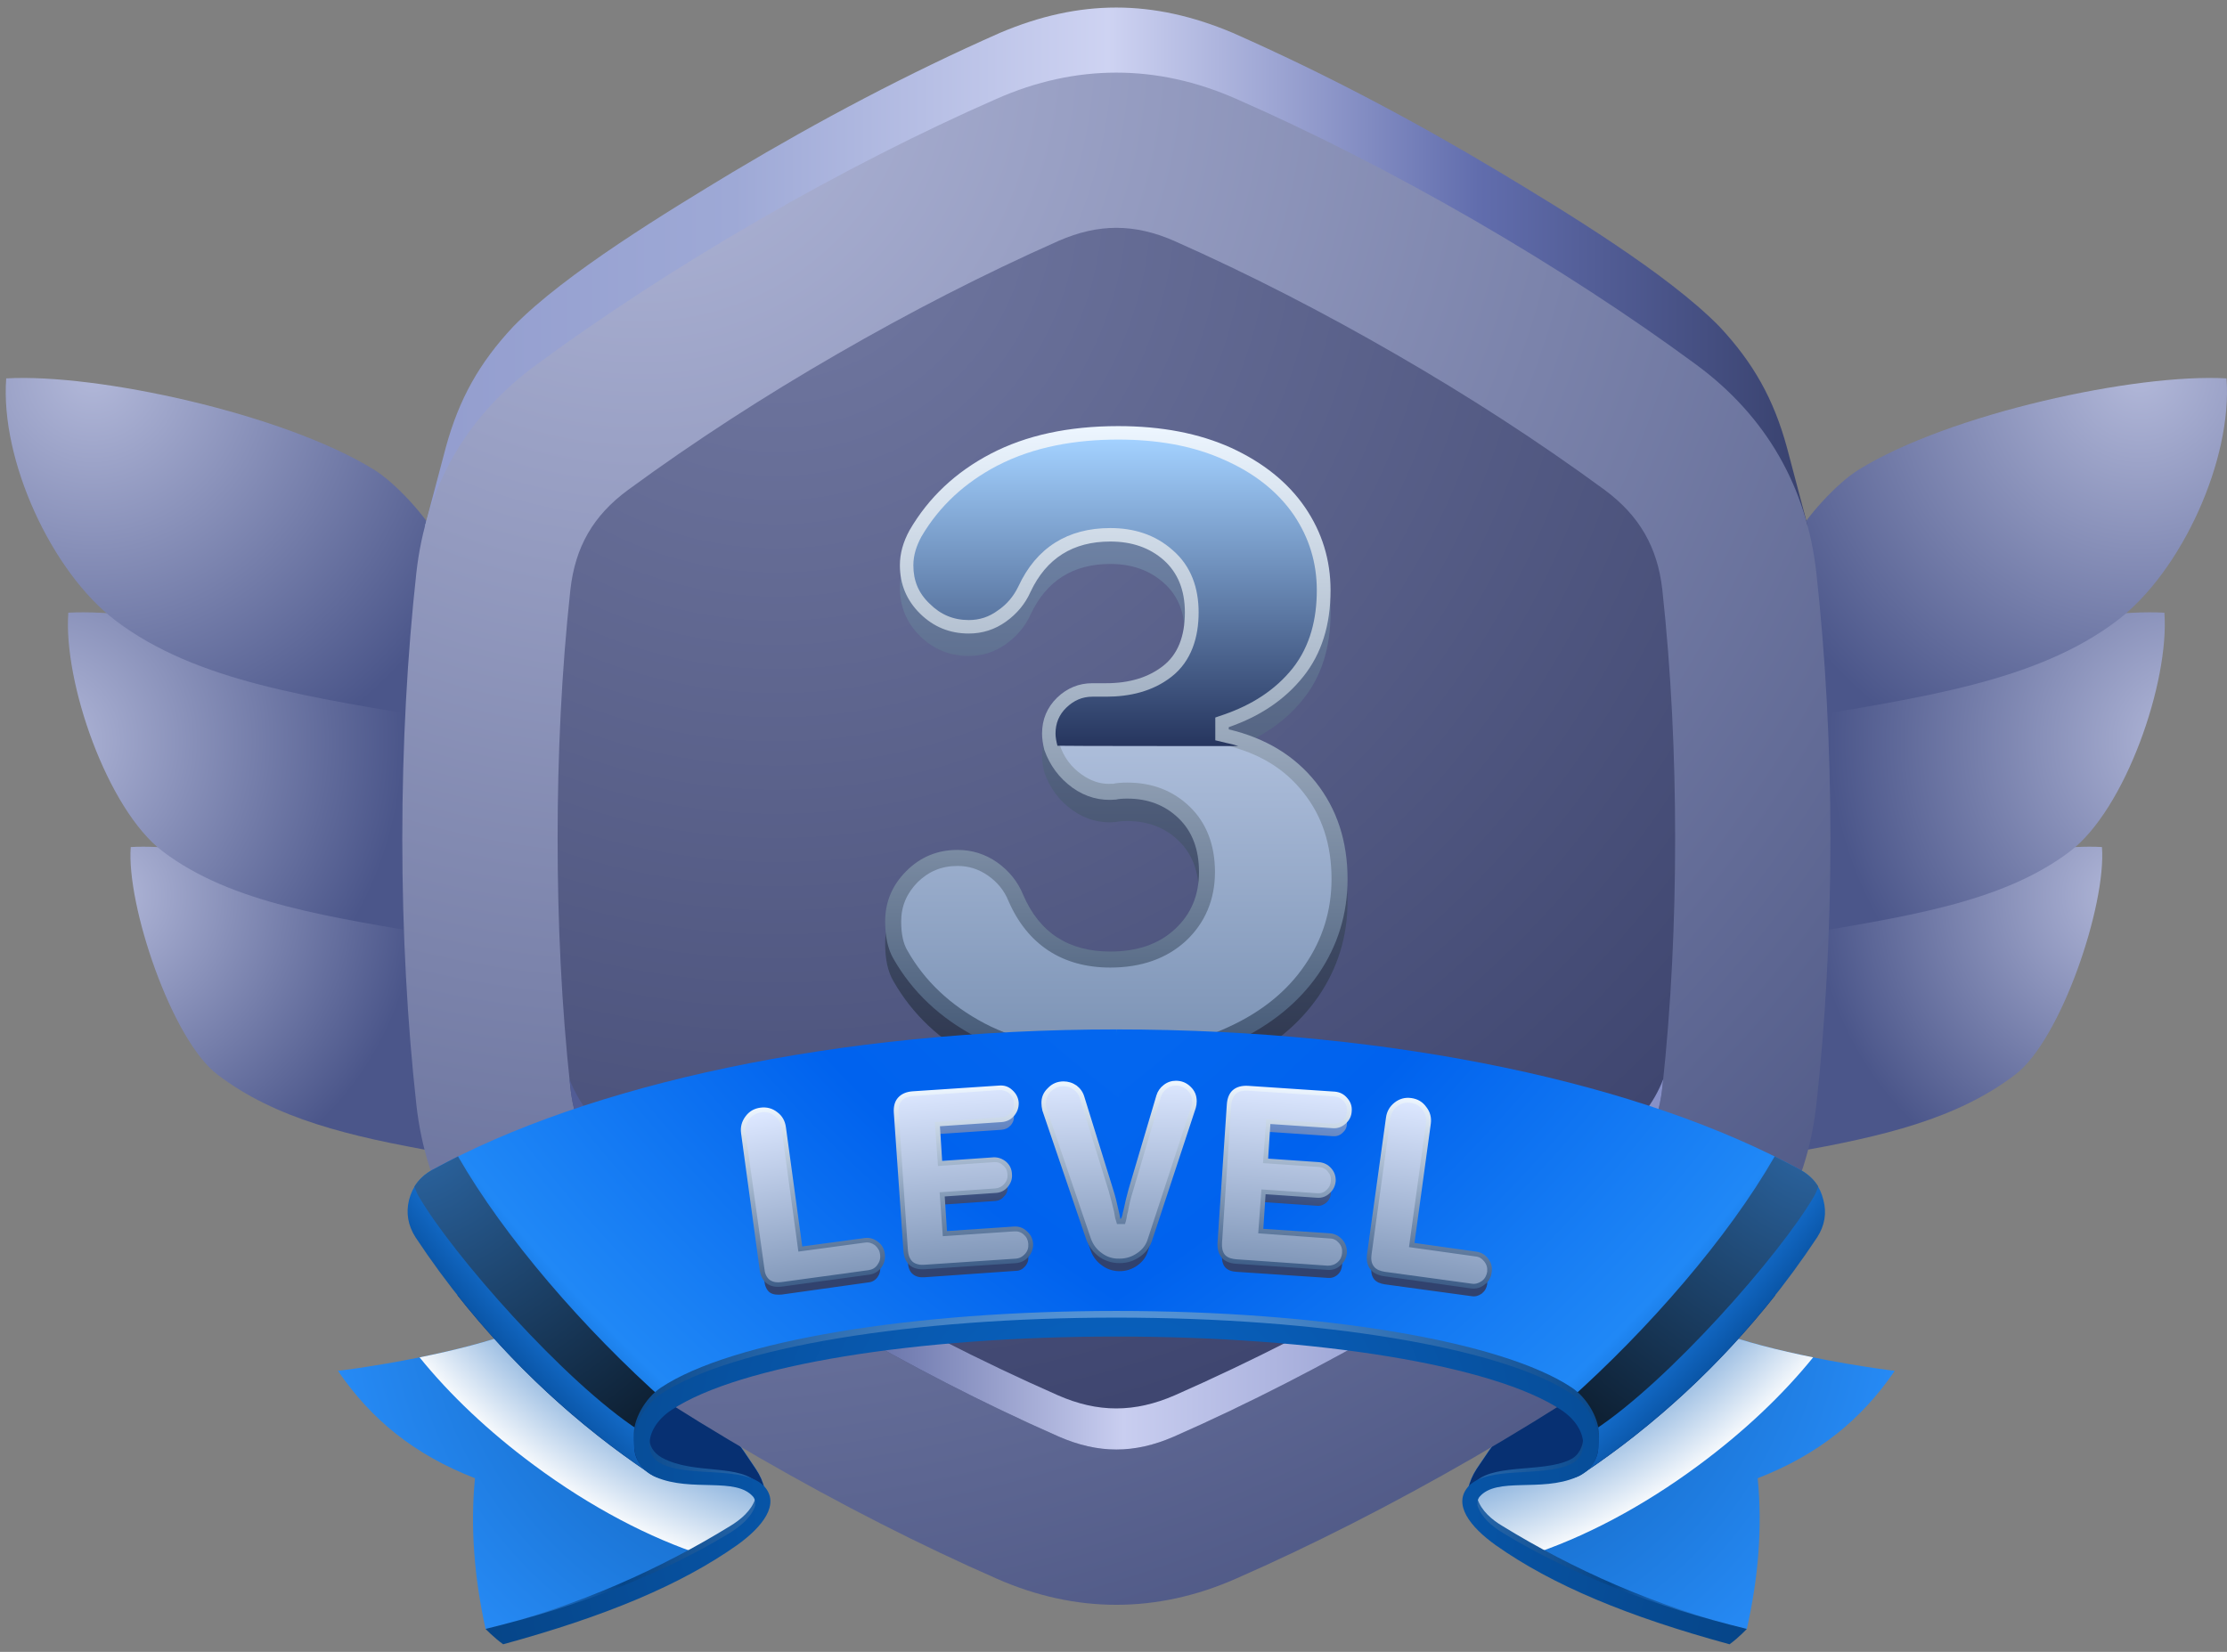 <svg width="62" height="46" viewBox="0 0 62 46" fill="none" xmlns="http://www.w3.org/2000/svg">
<rect x="0" y="0" width="62" height="46" fill="#808080" stroke="none"/>
<path d="M9.408 38.174C10.264 38.076 15.773 37.273 15.773 35.96C15.773 35.8 15.684 35.639 15.515 35.487C18.118 37.228 19.321 38.29 21.042 40.906C21.282 41.263 21.372 41.647 21.265 42.004C21.175 42.29 20.961 42.557 20.578 42.781C18.483 44.022 15.889 44.807 13.518 45.361C13.206 43.941 13.09 42.54 13.223 41.165C11.53 40.504 10.344 39.54 9.408 38.174Z" fill="url(#paint0_radial_332_280)"/>
<path style="mix-blend-mode:multiply" d="M15.773 35.96C15.773 36.8 13.527 37.425 11.681 37.799C12.519 38.835 13.598 39.862 14.864 40.799C16.451 41.977 18.1 42.834 19.589 43.316C19.933 43.15 20.263 42.971 20.578 42.781C20.962 42.557 21.175 42.29 21.265 42.004C21.372 41.647 21.282 41.263 21.042 40.906C19.321 38.29 18.118 37.228 15.515 35.487C15.684 35.639 15.773 35.8 15.773 35.96Z" fill="url(#paint1_radial_332_280)"/>
<path d="M18.127 41.058C18.849 41.549 21.487 40.674 21.265 42.004C21.372 41.647 21.282 41.263 21.042 40.906C19.321 38.29 17.093 36.041 14.489 34.3C14.65 34.452 14.739 34.612 14.739 34.773C14.739 35.318 13.848 35.746 12.733 36.067C14.258 37.996 16.076 39.692 18.127 41.058Z" fill="#073072"/>
<path d="M52.751 38.174C51.895 38.076 46.386 37.273 46.386 35.96C46.386 35.8 46.475 35.639 46.644 35.487C44.041 37.228 42.838 38.29 41.108 40.906C40.877 41.263 40.788 41.647 40.895 42.004C40.984 42.29 41.198 42.557 41.581 42.781C43.676 44.022 46.27 44.807 48.632 45.361C48.953 43.941 49.069 42.54 48.935 41.165C50.629 40.504 51.815 39.54 52.751 38.174Z" fill="url(#paint2_radial_332_280)"/>
<path style="mix-blend-mode:multiply" d="M46.386 35.96C46.386 36.8 48.632 37.425 50.478 37.799C49.64 38.835 48.561 39.862 47.295 40.799C45.708 41.977 44.059 42.834 42.562 43.316C42.223 43.15 41.896 42.971 41.581 42.781C41.198 42.557 40.984 42.29 40.895 42.004C40.788 41.647 40.877 41.263 41.108 40.906C42.838 38.29 44.041 37.228 46.644 35.487C46.475 35.639 46.386 35.8 46.386 35.96Z" fill="url(#paint3_radial_332_280)"/>
<path d="M44.032 41.058C43.31 41.549 40.672 40.674 40.895 42.004C40.788 41.647 40.877 41.263 41.108 40.906C42.838 38.29 45.067 36.041 47.67 34.3C47.5 34.452 47.42 34.612 47.42 34.773C47.42 35.318 48.312 35.746 49.426 36.067C47.901 37.996 46.083 39.692 44.032 41.058Z" fill="#073072"/>
<path d="M49.934 26.801V32.086C52.421 31.649 54.489 31.158 56.103 29.926C57.377 28.962 58.643 25.203 58.519 23.588C56.727 23.481 53.018 24.284 51.227 25.4C50.79 25.668 50.175 26.337 49.934 26.801Z" fill="url(#paint4_radial_332_280)"/>
<path d="M49.934 20.927V26.06C52.929 25.534 55.702 25.176 57.636 23.703C59.169 22.534 60.4 18.999 60.257 17.062C58.1 16.937 53.642 17.901 51.485 19.231C50.968 19.561 50.228 20.365 49.934 20.927Z" fill="url(#paint5_radial_332_280)"/>
<path d="M49.934 15.045L49.952 20.026C53.446 19.419 56.682 19 58.947 17.277C60.729 15.92 62.156 12.804 61.986 10.537C59.464 10.394 54.266 11.519 51.743 13.081C51.137 13.456 50.273 14.402 49.934 15.045Z" fill="url(#paint6_radial_332_280)"/>
<path d="M12.225 26.801V32.086C9.738 31.649 7.67 31.158 6.056 29.926C4.781 28.962 3.516 25.203 3.64 23.588C5.432 23.481 9.141 24.284 10.932 25.4C11.369 25.668 11.984 26.337 12.225 26.801Z" fill="url(#paint7_radial_332_280)"/>
<path d="M12.216 20.927V26.06C9.23 25.534 6.457 25.176 4.523 23.703C2.99 22.534 1.759 18.999 1.902 17.062C4.059 16.937 8.517 17.901 10.674 19.231C11.191 19.561 11.931 20.365 12.216 20.927Z" fill="url(#paint8_radial_332_280)"/>
<path d="M12.216 15.045L12.207 20.026C8.713 19.419 5.477 19 3.212 17.277C1.43 15.92 0.003 12.804 0.173 10.537C2.695 10.394 7.893 11.519 10.415 13.081C11.022 13.456 11.886 14.402 12.216 15.045Z" fill="url(#paint9_radial_332_280)"/>
<path d="M50.326 14.643L49.747 12.456C49.381 11.117 48.819 10.108 47.866 9.09C46.422 7.617 43.551 5.876 41.741 4.787C39.343 3.35 36.883 2.047 34.316 0.913C32.096 -0.024 30.054 -0.024 27.843 0.913C25.276 2.047 22.816 3.35 20.409 4.787C18.608 5.876 15.729 7.617 14.293 9.09C13.339 10.108 12.778 11.117 12.412 12.456L11.833 14.643H50.326Z" fill="url(#paint10_linear_332_280)"/>
<path d="M47.233 10.162C45.405 8.814 43.301 7.439 41.019 6.118C38.728 4.797 36.491 3.663 34.413 2.752C32.212 1.779 29.947 1.779 27.745 2.752C25.668 3.663 23.431 4.797 21.14 6.118C18.858 7.439 16.754 8.814 14.926 10.162C12.983 11.59 11.86 13.554 11.592 15.946C11.343 18.205 11.2 20.713 11.2 23.356C11.2 25.998 11.343 28.516 11.592 30.765C11.86 33.167 12.983 35.122 14.926 36.55C16.754 37.898 18.858 39.273 21.14 40.594C23.431 41.915 25.668 43.049 27.745 43.96C29.947 44.933 32.212 44.933 34.413 43.96C36.491 43.049 38.728 41.915 41.019 40.594C43.301 39.273 45.405 37.898 47.233 36.55C49.167 35.122 50.299 33.167 50.567 30.765C50.816 28.516 50.959 25.998 50.959 23.356C50.959 20.713 50.816 18.205 50.567 15.946C50.299 13.554 49.167 11.59 47.233 10.162Z" fill="url(#paint11_radial_332_280)"/>
<path d="M44.674 13.643C42.811 12.277 40.859 11.018 38.862 9.866C36.856 8.706 34.797 7.644 32.684 6.706C31.579 6.224 30.58 6.224 29.475 6.706C27.362 7.644 25.303 8.706 23.297 9.866C21.3 11.018 19.348 12.277 17.485 13.643C16.513 14.357 16.014 15.232 15.88 16.419C15.63 18.722 15.524 21.043 15.524 23.355C15.524 25.667 15.63 27.997 15.88 30.292C16.014 31.488 16.513 32.354 17.485 33.068C19.348 34.434 21.3 35.692 23.297 36.853C25.303 38.005 27.362 39.076 29.475 40.004C30.58 40.486 31.579 40.486 32.684 40.004C34.797 39.076 36.856 38.005 38.862 36.853C40.859 35.692 42.811 34.434 44.674 33.068C45.637 32.354 46.145 31.488 46.279 30.292C46.529 27.997 46.636 25.667 46.636 23.355C46.636 21.043 46.529 18.722 46.279 16.419C46.145 15.232 45.637 14.357 44.674 13.643Z" fill="url(#paint12_radial_332_280)"/>
<path d="M29.448 38.853C27.3 37.907 25.196 36.826 23.154 35.648C21.122 34.47 19.125 33.193 17.235 31.792C16.567 31.301 16.121 30.738 15.853 30.051C15.865 30.128 15.874 30.209 15.88 30.292C16.014 31.488 16.513 32.354 17.485 33.068C19.348 34.434 21.3 35.693 23.297 36.853C25.303 38.005 27.362 39.076 29.475 40.005C30.58 40.486 31.579 40.486 32.684 40.005C34.797 39.076 36.856 38.005 38.862 36.853C40.859 35.693 42.811 34.434 44.674 33.068C45.637 32.354 46.145 31.488 46.279 30.292C46.285 30.209 46.294 30.128 46.306 30.051C46.038 30.738 45.593 31.301 44.924 31.792C43.025 33.193 41.037 34.47 39.005 35.648C36.963 36.826 34.859 37.907 32.711 38.853C31.588 39.344 30.562 39.344 29.448 38.853Z" fill="url(#paint13_linear_332_280)"/>
<path d="M30.928 30.319C29.466 30.319 28.224 30.051 27.202 29.515C26.174 28.98 25.395 28.244 24.866 27.31C24.718 27.054 24.643 26.712 24.643 26.284C24.643 25.742 24.839 25.275 25.232 24.882C25.624 24.489 26.099 24.293 26.658 24.293C27.062 24.293 27.43 24.409 27.763 24.641C28.096 24.879 28.337 25.18 28.485 25.543C28.937 26.596 29.745 27.123 30.91 27.123C31.665 27.123 32.265 26.917 32.711 26.507C33.157 26.09 33.38 25.557 33.38 24.909C33.38 24.272 33.189 23.772 32.809 23.409C32.434 23.046 31.959 22.864 31.383 22.864C31.246 22.864 31.142 22.873 31.071 22.891C30.631 22.933 30.227 22.823 29.858 22.561C29.49 22.299 29.228 21.948 29.074 21.508C29.032 21.341 29.011 21.189 29.011 21.052C29.011 20.66 29.151 20.326 29.43 20.052C29.71 19.785 30.037 19.651 30.411 19.651H30.794C31.442 19.651 31.971 19.49 32.381 19.169C32.785 18.853 32.987 18.356 32.987 17.678C32.987 17.059 32.791 16.577 32.399 16.232C32.007 15.88 31.51 15.705 30.91 15.705C29.87 15.705 29.13 16.175 28.69 17.115C28.542 17.443 28.313 17.716 28.004 17.937C27.695 18.157 27.35 18.267 26.97 18.267C26.441 18.267 25.989 18.082 25.615 17.713C25.241 17.345 25.053 16.895 25.053 16.366C25.053 16.044 25.142 15.72 25.321 15.393C25.85 14.482 26.604 13.771 27.585 13.259C28.566 12.747 29.748 12.491 31.133 12.491C32.34 12.491 33.388 12.694 34.28 13.098C35.171 13.509 35.855 14.062 36.33 14.759C36.806 15.449 37.043 16.217 37.043 17.062C37.043 18.032 36.791 18.832 36.286 19.463C35.781 20.1 35.088 20.57 34.209 20.874V20.936C35.237 21.18 36.045 21.671 36.633 22.409C37.222 23.153 37.516 24.052 37.516 25.105C37.516 26.075 37.245 26.956 36.705 27.748C36.158 28.539 35.388 29.167 34.396 29.631C33.397 30.089 32.241 30.319 30.928 30.319Z" fill="url(#paint14_linear_332_280)"/>
<path d="M30.928 29.694C29.466 29.694 28.224 29.426 27.202 28.89C26.174 28.355 25.395 27.619 24.866 26.685C24.718 26.423 24.643 26.081 24.643 25.659C24.643 25.117 24.839 24.65 25.232 24.257C25.624 23.864 26.099 23.668 26.658 23.668C27.062 23.668 27.43 23.784 27.763 24.016C28.096 24.254 28.337 24.555 28.485 24.918C28.937 25.971 29.745 26.498 30.91 26.498C31.665 26.498 32.265 26.289 32.711 25.873C33.157 25.462 33.38 24.932 33.38 24.284C33.38 23.647 33.189 23.147 32.809 22.784C32.434 22.421 31.959 22.239 31.383 22.239C31.246 22.239 31.142 22.248 31.071 22.266C30.631 22.308 30.227 22.198 29.858 21.936C29.49 21.668 29.228 21.317 29.074 20.883C29.032 20.716 29.011 20.564 29.011 20.427C29.011 20.035 29.151 19.701 29.43 19.427C29.71 19.16 30.037 19.026 30.411 19.026H30.794C31.442 19.026 31.971 18.865 32.381 18.544C32.785 18.228 32.987 17.731 32.987 17.053C32.987 16.434 32.791 15.949 32.399 15.598C32.007 15.252 31.51 15.08 30.91 15.08C29.87 15.08 29.13 15.547 28.69 16.482C28.542 16.815 28.313 17.091 28.004 17.312C27.695 17.532 27.35 17.642 26.97 17.642C26.441 17.642 25.989 17.457 25.615 17.088C25.241 16.72 25.053 16.27 25.053 15.741C25.053 15.419 25.142 15.095 25.321 14.768C25.85 13.857 26.604 13.146 27.585 12.634C28.566 12.122 29.748 11.866 31.133 11.866C32.34 11.866 33.388 12.069 34.28 12.473C35.171 12.884 35.855 13.434 36.33 14.125C36.806 14.821 37.043 15.592 37.043 16.437C37.043 17.407 36.791 18.207 36.286 18.838C35.781 19.475 35.088 19.945 34.209 20.249V20.311C35.237 20.555 36.045 21.046 36.633 21.784C37.222 22.528 37.516 23.427 37.516 24.48C37.516 25.45 37.245 26.331 36.705 27.123C36.158 27.914 35.388 28.542 34.396 29.006C33.397 29.464 32.241 29.694 30.928 29.694Z" fill="url(#paint15_linear_332_280)"/>
<path d="M30.928 29.247C29.546 29.247 28.36 28.997 27.407 28.497C26.462 27.997 25.74 27.319 25.258 26.462C25.145 26.271 25.089 26.004 25.089 25.659C25.089 25.239 25.24 24.882 25.544 24.569C25.855 24.266 26.212 24.114 26.658 24.114C26.97 24.114 27.246 24.203 27.505 24.382C27.772 24.569 27.959 24.802 28.075 25.087C28.601 26.301 29.573 26.944 30.91 26.944C31.775 26.944 32.479 26.694 33.014 26.203C33.549 25.703 33.825 25.051 33.825 24.284C33.825 23.525 33.584 22.909 33.121 22.463C32.657 22.016 32.078 21.793 31.383 21.793C31.21 21.793 31.076 21.805 30.981 21.829C30.981 21.82 30.919 21.829 30.874 21.829C30.607 21.829 30.357 21.739 30.117 21.57C29.823 21.364 29.617 21.088 29.502 20.74C29.475 20.633 29.457 20.525 29.457 20.427C29.457 20.151 29.546 19.936 29.742 19.749C29.938 19.561 30.152 19.472 30.411 19.472H30.794C31.543 19.472 32.167 19.276 32.657 18.901C33.174 18.499 33.433 17.874 33.433 17.053C33.433 16.303 33.192 15.705 32.693 15.267C32.221 14.848 31.623 14.633 30.91 14.633C29.698 14.633 28.797 15.205 28.289 16.294C28.164 16.562 27.986 16.776 27.745 16.946C27.514 17.115 27.255 17.196 26.97 17.196C26.56 17.196 26.221 17.053 25.927 16.767C25.633 16.481 25.499 16.142 25.499 15.741C25.499 15.499 25.57 15.241 25.713 14.973C26.185 14.16 26.89 13.5 27.79 13.027C28.699 12.553 29.831 12.312 31.133 12.312C32.274 12.312 33.264 12.5 34.093 12.884C34.904 13.25 35.537 13.759 35.965 14.384C36.384 15.008 36.598 15.678 36.598 16.437C36.598 17.312 36.375 18.008 35.938 18.561C35.483 19.124 34.859 19.552 34.066 19.82L33.763 19.927V20.597L34.11 20.749C35.047 20.972 35.76 21.4 36.286 22.07C36.812 22.73 37.07 23.525 37.07 24.48C37.07 25.355 36.821 26.158 36.33 26.872C35.84 27.596 35.127 28.176 34.209 28.596C33.273 29.033 32.176 29.247 30.928 29.247Z" fill="url(#paint16_linear_332_280)"/>
<path style="mix-blend-mode:screen" d="M25.651 14.946C25.517 15.196 25.428 15.455 25.428 15.741C25.428 16.169 25.57 16.517 25.882 16.812C26.185 17.115 26.542 17.267 26.97 17.267C27.273 17.267 27.54 17.178 27.781 16.999C28.031 16.83 28.218 16.607 28.352 16.33C28.851 15.25 29.724 14.705 30.91 14.705C31.561 14.705 32.158 14.884 32.648 15.321C33.166 15.767 33.37 16.383 33.37 17.053C33.37 17.74 33.174 18.41 32.613 18.847C32.087 19.258 31.445 19.401 30.794 19.401H30.411C30.126 19.401 29.894 19.508 29.689 19.704C29.484 19.901 29.386 20.142 29.386 20.427C29.386 20.543 29.412 20.659 29.439 20.767C29.439 20.776 34.476 20.776 34.476 20.776C34.363 20.74 34.247 20.71 34.128 20.686L33.834 20.615V19.981L34.093 19.892C34.833 19.633 35.492 19.231 35.991 18.606C36.482 17.981 36.66 17.223 36.66 16.437C36.66 15.669 36.446 14.973 36.018 14.339C35.546 13.652 34.877 13.161 34.119 12.822C33.192 12.393 32.158 12.241 31.133 12.241C29.974 12.241 28.797 12.429 27.754 12.973C26.872 13.437 26.159 14.08 25.651 14.946Z" fill="url(#paint17_linear_332_280)"/>
<path d="M31.079 28.667C38.88 28.667 45.797 30.203 50.121 32.577C50.46 32.756 50.674 33.041 50.763 33.416C50.861 33.782 50.799 34.13 50.593 34.452C48.864 37.067 46.635 39.317 44.032 41.058C44.915 40.46 44.389 39.549 43.694 39.085C41.813 37.844 36.874 36.951 31.079 36.951C30.928 34.095 30.928 31.336 31.079 28.667Z" fill="url(#paint18_radial_332_280)"/>
<path d="M31.079 28.667C23.279 28.667 16.362 30.203 12.038 32.577C11.699 32.756 11.485 33.041 11.387 33.416C11.298 33.782 11.361 34.13 11.566 34.452C13.295 37.067 15.524 39.317 18.127 41.058C17.235 40.46 17.77 39.549 18.465 39.085C20.346 37.844 25.285 36.951 31.079 36.951C31.231 34.095 31.231 31.336 31.079 28.667Z" fill="url(#paint19_radial_332_280)"/>
<path style="mix-blend-mode:screen" d="M18.537 39.04C16.255 37.014 14.035 34.443 12.751 32.202C12.507 32.327 12.27 32.452 12.038 32.577C11.824 32.696 11.658 32.851 11.539 33.041C11.574 33.148 11.61 33.238 11.664 33.327C12.608 34.943 15.702 38.469 17.779 39.826C17.922 39.54 18.18 39.272 18.465 39.085C18.489 39.073 18.513 39.058 18.537 39.04Z" fill="url(#paint20_radial_332_280)"/>
<path style="mix-blend-mode:screen" d="M43.622 39.04C45.904 37.014 48.124 34.443 49.408 32.202C49.652 32.327 49.889 32.452 50.121 32.577C50.335 32.696 50.501 32.851 50.62 33.041C50.585 33.148 50.549 33.238 50.495 33.327C49.55 34.943 46.457 38.469 44.38 39.826C44.237 39.54 43.979 39.272 43.694 39.085C43.67 39.073 43.646 39.058 43.622 39.04Z" fill="url(#paint21_radial_332_280)"/>
<path style="mix-blend-mode:screen" d="M31.079 37.041C36.651 37.041 41.581 37.836 43.462 39.077C43.872 39.354 44.077 39.72 44.077 40.041C44.077 40.246 43.97 40.532 43.711 40.648C42.927 41.032 41.447 40.719 40.992 41.362C40.627 41.889 40.93 42.344 41.643 42.844C43.212 43.951 45.298 44.826 48.151 45.611C48.409 45.424 48.632 45.361 48.632 45.361C46.065 44.737 43.747 43.674 41.83 42.496C41.527 42.317 41.242 42.067 41.135 41.746C41.117 41.594 41.171 41.523 41.189 41.505C41.67 40.943 42.9 41.371 43.881 40.961C44.425 40.737 44.496 40.291 44.514 40.023C44.549 39.55 44.202 38.934 43.756 38.639C41.795 37.336 36.749 36.506 31.079 36.506C25.41 36.506 20.364 37.336 18.403 38.639C17.957 38.934 17.61 39.55 17.645 40.023C17.663 40.291 17.734 40.737 18.269 40.961C19.259 41.371 20.489 40.943 20.97 41.505C20.988 41.523 21.042 41.594 21.024 41.746C20.917 42.067 20.623 42.317 20.328 42.496C18.412 43.674 16.094 44.737 13.518 45.361C13.518 45.361 13.749 45.424 14.008 45.611C16.852 44.826 18.947 43.951 20.516 42.844C21.229 42.344 21.47 41.764 21.131 41.344C20.631 40.737 19.339 41.085 18.43 40.594C18.18 40.452 18.073 40.246 18.082 40.041C18.082 39.72 18.287 39.354 18.697 39.077C20.578 37.836 25.508 37.041 31.079 37.041Z" fill="url(#paint22_radial_332_280)"/>
<path d="M31.079 37.219C36.651 37.219 41.581 38.014 43.462 39.263C43.872 39.531 44.077 39.897 44.077 40.219C44.077 40.433 43.988 40.647 43.729 40.772C42.936 41.147 41.438 40.817 40.894 41.379C40.422 41.879 40.93 42.522 41.643 43.031C43.212 44.138 45.298 45.012 48.151 45.789C48.409 45.602 48.632 45.361 48.632 45.361C46.065 44.736 43.747 43.852 41.83 42.682C41.527 42.495 41.242 42.254 41.135 41.933C41.117 41.772 41.171 41.709 41.189 41.683C41.67 41.12 42.9 41.558 43.881 41.138C44.425 40.915 44.496 40.468 44.514 40.201C44.549 39.736 44.202 39.112 43.756 38.817C41.795 37.514 36.749 36.692 31.079 36.692C25.41 36.692 20.364 37.514 18.403 38.817C17.957 39.112 17.61 39.736 17.645 40.201C17.663 40.468 17.734 40.915 18.269 41.138C19.259 41.558 20.489 41.12 20.97 41.683C20.988 41.709 21.042 41.772 21.024 41.933C20.917 42.254 20.623 42.495 20.328 42.682C18.412 43.852 16.094 44.736 13.518 45.361C13.518 45.361 13.749 45.602 14.008 45.789C16.852 45.012 18.947 44.138 20.516 43.031C21.229 42.522 21.737 41.879 21.265 41.379C20.712 40.817 19.223 41.147 18.43 40.772C18.171 40.647 18.073 40.433 18.082 40.219C18.082 39.897 18.287 39.531 18.697 39.263C20.578 38.014 25.508 37.219 31.079 37.219Z" fill="url(#paint23_radial_332_280)"/>
<path d="M21.764 36.05L24.18 35.711C24.287 35.702 24.367 35.649 24.429 35.568C24.492 35.479 24.518 35.381 24.501 35.274C24.492 35.167 24.438 35.086 24.358 35.024C24.269 34.961 24.18 34.934 24.073 34.952L22.227 35.202L21.755 31.748C21.737 31.614 21.675 31.506 21.559 31.417C21.452 31.337 21.327 31.301 21.184 31.319C21.051 31.337 20.944 31.399 20.855 31.515C20.774 31.623 20.739 31.748 20.756 31.89L21.282 35.684C21.291 35.791 21.336 35.916 21.425 35.988C21.523 36.059 21.648 36.059 21.764 36.05ZM25.74 35.568L28.28 35.39C28.387 35.39 28.468 35.345 28.539 35.265C28.61 35.184 28.637 35.095 28.628 34.988C28.619 34.881 28.584 34.792 28.503 34.729C28.423 34.658 28.334 34.631 28.227 34.631L26.248 34.774L26.159 33.551L27.71 33.444C27.817 33.435 27.897 33.39 27.959 33.31C28.031 33.238 28.058 33.149 28.049 33.042C28.04 32.944 28.004 32.864 27.924 32.801C27.852 32.73 27.763 32.703 27.665 32.712L26.114 32.81L26.025 31.587L27.879 31.462C27.986 31.453 28.066 31.417 28.138 31.337C28.209 31.257 28.236 31.167 28.227 31.06C28.227 30.953 28.182 30.873 28.102 30.801C28.022 30.73 27.933 30.694 27.826 30.703L25.419 30.873C25.303 30.882 25.178 30.908 25.107 30.998C25.026 31.087 25.009 31.212 25.018 31.328L25.276 35.167C25.285 35.283 25.321 35.408 25.41 35.479C25.499 35.559 25.624 35.577 25.74 35.568ZM29.145 31.239L30.366 34.827C30.429 34.997 30.527 35.131 30.678 35.238C30.821 35.345 30.985 35.399 31.169 35.399C31.353 35.399 31.519 35.345 31.668 35.238C31.817 35.131 31.915 34.994 31.962 34.827L33.166 31.158C33.183 31.111 33.192 31.063 33.192 31.016C33.192 30.899 33.148 30.792 33.059 30.703C32.969 30.623 32.862 30.578 32.738 30.578C32.643 30.578 32.556 30.608 32.479 30.667C32.402 30.727 32.348 30.804 32.319 30.899L31.543 33.515C31.481 33.703 31.436 33.899 31.401 34.087C31.389 34.128 31.38 34.164 31.374 34.194C31.368 34.247 31.359 34.298 31.347 34.345L31.32 34.435H31.097L31.071 34.345C31.053 34.298 31.041 34.25 31.035 34.203C31.029 34.167 31.023 34.131 31.017 34.095C30.973 33.899 30.919 33.703 30.866 33.515L30.063 30.935C30.037 30.828 29.983 30.757 29.894 30.694C29.811 30.629 29.716 30.596 29.609 30.596C29.466 30.596 29.359 30.641 29.261 30.739C29.163 30.837 29.118 30.944 29.118 31.078C29.118 31.132 29.127 31.185 29.145 31.239ZM34.422 35.417L36.963 35.586C37.07 35.595 37.159 35.568 37.239 35.497C37.32 35.425 37.355 35.336 37.364 35.229C37.373 35.131 37.346 35.042 37.275 34.961C37.204 34.881 37.124 34.836 37.017 34.827L35.029 34.694L35.118 33.471L36.669 33.578C36.767 33.587 36.856 33.551 36.928 33.488C37.008 33.417 37.043 33.337 37.052 33.23C37.061 33.131 37.035 33.042 36.963 32.971C36.901 32.89 36.821 32.855 36.714 32.846L35.162 32.739L35.252 31.515L37.097 31.64C37.204 31.649 37.293 31.623 37.373 31.551C37.453 31.48 37.498 31.399 37.498 31.292C37.507 31.185 37.48 31.096 37.409 31.016C37.338 30.935 37.257 30.891 37.15 30.882L34.743 30.721C34.628 30.712 34.503 30.721 34.414 30.801C34.325 30.882 34.289 31.007 34.28 31.114L34.021 34.961C34.013 35.068 34.03 35.193 34.102 35.283C34.182 35.381 34.307 35.408 34.422 35.417ZM38.55 35.765L40.966 36.095C41.073 36.113 41.162 36.086 41.251 36.024C41.34 35.952 41.385 35.872 41.403 35.765C41.412 35.658 41.394 35.568 41.322 35.479C41.26 35.39 41.18 35.345 41.073 35.327L39.227 35.077L39.7 31.623C39.718 31.489 39.691 31.364 39.602 31.248C39.522 31.14 39.415 31.078 39.272 31.06C39.129 31.042 39.014 31.069 38.898 31.158C38.791 31.239 38.728 31.346 38.71 31.489L38.184 35.283C38.167 35.39 38.176 35.515 38.247 35.613C38.318 35.711 38.443 35.747 38.55 35.765Z" fill="url(#paint24_radial_332_280)"/>
<path d="M21.782 35.827C21.603 35.851 21.461 35.824 21.354 35.746C21.241 35.663 21.172 35.532 21.149 35.354L20.632 31.56C20.608 31.387 20.649 31.229 20.756 31.087C20.857 30.95 20.994 30.869 21.166 30.846C21.345 30.822 21.502 30.863 21.639 30.971C21.776 31.072 21.856 31.212 21.88 31.39L22.334 34.711L24.055 34.479C24.192 34.455 24.319 34.488 24.438 34.577C24.551 34.66 24.616 34.773 24.634 34.916C24.652 35.059 24.619 35.187 24.536 35.3C24.447 35.413 24.334 35.479 24.197 35.497L21.782 35.827ZM25.749 35.345C25.564 35.357 25.422 35.318 25.321 35.229C25.22 35.139 25.163 35.006 25.151 34.827L24.884 30.988C24.872 30.81 24.911 30.67 25 30.569C25.095 30.462 25.232 30.402 25.41 30.39L27.817 30.23C27.959 30.218 28.081 30.259 28.182 30.355C28.289 30.45 28.349 30.566 28.361 30.703C28.366 30.84 28.325 30.962 28.236 31.069C28.147 31.176 28.031 31.235 27.888 31.247L26.168 31.363L26.23 32.328L27.656 32.229C27.787 32.223 27.906 32.265 28.013 32.354C28.114 32.444 28.167 32.557 28.173 32.694C28.185 32.824 28.147 32.943 28.058 33.051C27.968 33.158 27.855 33.214 27.719 33.22L26.301 33.318L26.364 34.282L28.218 34.157C28.361 34.146 28.482 34.187 28.583 34.282C28.69 34.372 28.75 34.488 28.762 34.631C28.768 34.767 28.726 34.889 28.637 34.997C28.542 35.104 28.426 35.163 28.289 35.175L25.749 35.345ZM31.169 35.175C30.961 35.175 30.77 35.116 30.598 34.997C30.432 34.872 30.313 34.711 30.241 34.515L29.02 30.926C29.002 30.849 28.994 30.783 28.994 30.73C28.988 30.563 29.047 30.42 29.172 30.301C29.291 30.176 29.436 30.114 29.609 30.114C29.739 30.114 29.861 30.152 29.974 30.23C30.081 30.313 30.152 30.417 30.188 30.542L30.99 33.122C31.044 33.289 31.094 33.485 31.142 33.711C31.148 33.747 31.157 33.786 31.169 33.827C31.175 33.869 31.183 33.91 31.195 33.952C31.231 33.908 31.24 33.863 31.249 33.827C31.255 33.786 31.264 33.747 31.276 33.711C31.323 33.485 31.371 33.289 31.418 33.122L32.194 30.506C32.23 30.387 32.298 30.289 32.399 30.212C32.5 30.134 32.613 30.096 32.738 30.096C32.898 30.096 33.035 30.152 33.148 30.265C33.261 30.372 33.317 30.506 33.317 30.667C33.317 30.733 33.308 30.795 33.29 30.855L32.087 34.506C32.027 34.708 31.915 34.869 31.748 34.988C31.576 35.113 31.383 35.175 31.169 35.175ZM34.414 35.193C34.235 35.181 34.102 35.125 34.012 35.023C33.923 34.916 33.885 34.773 33.897 34.595L34.155 30.756C34.167 30.578 34.223 30.444 34.324 30.355C34.431 30.265 34.574 30.227 34.752 30.238L37.159 30.399C37.302 30.411 37.418 30.471 37.507 30.578C37.602 30.685 37.644 30.807 37.632 30.944C37.626 31.081 37.569 31.197 37.462 31.292C37.355 31.387 37.233 31.429 37.097 31.417L35.367 31.301L35.305 32.265L36.722 32.363C36.859 32.375 36.972 32.432 37.061 32.533C37.15 32.634 37.192 32.753 37.186 32.89C37.174 33.027 37.118 33.14 37.017 33.229C36.916 33.324 36.797 33.366 36.66 33.354L35.234 33.256L35.171 34.22L37.026 34.345C37.162 34.357 37.278 34.416 37.373 34.523C37.462 34.625 37.504 34.747 37.498 34.889C37.486 35.026 37.427 35.142 37.32 35.238C37.219 35.333 37.097 35.375 36.954 35.363L34.414 35.193ZM38.541 35.541C38.363 35.517 38.232 35.452 38.149 35.345C38.066 35.238 38.036 35.095 38.06 34.916L38.586 31.122C38.609 30.95 38.69 30.81 38.826 30.703C38.963 30.596 39.117 30.554 39.29 30.578C39.468 30.602 39.608 30.685 39.709 30.828C39.816 30.965 39.857 31.119 39.834 31.292L39.379 34.613L41.091 34.854C41.233 34.872 41.346 34.937 41.429 35.05C41.519 35.163 41.551 35.291 41.527 35.434C41.51 35.577 41.444 35.69 41.331 35.773C41.218 35.863 41.094 35.898 40.957 35.88L38.541 35.541Z" fill="url(#paint25_radial_332_280)"/>
<path d="M21.764 35.702L24.18 35.371C24.287 35.354 24.367 35.309 24.429 35.22C24.492 35.13 24.518 35.041 24.501 34.934C24.492 34.827 24.438 34.747 24.358 34.675C24.269 34.613 24.18 34.586 24.073 34.604L22.227 34.854L21.755 31.408C21.737 31.265 21.675 31.158 21.559 31.069C21.452 30.988 21.327 30.953 21.184 30.979C21.051 30.997 20.944 31.06 20.855 31.167C20.774 31.283 20.739 31.399 20.756 31.542L21.282 35.336C21.291 35.452 21.336 35.568 21.425 35.639C21.523 35.711 21.648 35.72 21.764 35.702ZM25.74 35.22L28.28 35.05C28.387 35.041 28.468 34.996 28.539 34.916C28.61 34.836 28.637 34.747 28.628 34.639C28.619 34.532 28.584 34.452 28.503 34.381C28.423 34.309 28.334 34.282 28.227 34.291L26.248 34.425L26.159 33.202L27.71 33.095C27.817 33.086 27.897 33.041 27.959 32.97C28.031 32.89 28.058 32.8 28.049 32.702C28.04 32.595 28.004 32.515 27.924 32.452C27.852 32.381 27.763 32.354 27.665 32.363L26.114 32.47L26.025 31.247L27.879 31.113C27.986 31.113 28.066 31.069 28.138 30.988C28.209 30.908 28.236 30.819 28.227 30.712C28.227 30.613 28.182 30.524 28.102 30.453C28.022 30.381 27.933 30.355 27.826 30.355L25.419 30.524C25.303 30.533 25.178 30.56 25.107 30.649C25.026 30.738 25.009 30.863 25.018 30.979L25.276 34.818C25.285 34.934 25.321 35.059 25.41 35.139C25.499 35.211 25.624 35.229 25.74 35.22ZM29.145 30.89L30.366 34.479C30.429 34.657 30.527 34.791 30.678 34.898C30.821 35.005 30.985 35.056 31.169 35.05C31.353 35.05 31.519 34.996 31.668 34.889C31.817 34.788 31.915 34.651 31.962 34.479L33.166 30.81C33.183 30.768 33.192 30.724 33.192 30.676C33.192 30.551 33.148 30.453 33.059 30.363C32.969 30.274 32.862 30.23 32.738 30.23C32.643 30.23 32.556 30.259 32.479 30.319C32.402 30.378 32.348 30.456 32.319 30.551L31.543 33.166C31.481 33.354 31.436 33.55 31.401 33.747C31.389 33.782 31.38 33.818 31.374 33.854C31.368 33.901 31.359 33.949 31.347 33.997L31.32 34.086H31.097L31.071 33.997C31.053 33.949 31.041 33.901 31.035 33.854C31.029 33.818 31.023 33.782 31.017 33.747C30.973 33.55 30.919 33.363 30.866 33.166L30.063 30.587C30.037 30.488 29.983 30.408 29.894 30.346C29.811 30.28 29.716 30.247 29.609 30.247C29.466 30.247 29.359 30.301 29.261 30.39C29.163 30.488 29.118 30.596 29.118 30.738C29.118 30.783 29.127 30.846 29.145 30.89ZM34.422 35.068L36.963 35.246C37.07 35.246 37.159 35.22 37.239 35.148C37.32 35.077 37.355 34.996 37.364 34.889C37.373 34.782 37.346 34.693 37.275 34.613C37.204 34.532 37.124 34.488 37.017 34.488L35.029 34.345L35.118 33.122L36.669 33.229C36.767 33.238 36.856 33.211 36.928 33.14C37.008 33.068 37.043 32.988 37.052 32.89C37.061 32.783 37.035 32.702 36.963 32.622C36.901 32.542 36.821 32.506 36.714 32.497L35.162 32.39L35.252 31.167L37.097 31.292C37.204 31.301 37.293 31.274 37.373 31.203C37.453 31.131 37.498 31.051 37.498 30.944C37.507 30.837 37.48 30.747 37.409 30.667C37.338 30.587 37.257 30.542 37.15 30.533L34.743 30.372C34.628 30.363 34.503 30.381 34.414 30.453C34.325 30.533 34.289 30.658 34.28 30.774L34.021 34.613C34.013 34.729 34.03 34.854 34.102 34.943C34.182 35.032 34.307 35.059 34.422 35.068ZM38.55 35.416L40.966 35.746C41.073 35.764 41.162 35.737 41.251 35.675C41.34 35.612 41.385 35.523 41.403 35.416C41.412 35.309 41.394 35.22 41.322 35.13C41.26 35.05 41.18 34.996 41.073 34.988L39.227 34.729L39.7 31.274C39.718 31.14 39.691 31.015 39.602 30.908C39.522 30.792 39.415 30.729 39.272 30.712C39.129 30.694 39.014 30.721 38.898 30.81C38.791 30.89 38.728 31.006 38.71 31.14L38.184 34.934C38.167 35.05 38.176 35.175 38.247 35.264C38.318 35.363 38.443 35.398 38.55 35.416Z" fill="url(#paint26_radial_332_280)"/>
<defs>
<radialGradient id="paint0_radial_332_280" cx="0" cy="0" r="1" gradientUnits="userSpaceOnUse" gradientTransform="translate(23.238 35.218) scale(14.132 14.152)">
<stop stop-color="#0851A0"/>
<stop offset="1" stop-color="#268AF5"/>
</radialGradient>
<radialGradient id="paint1_radial_332_280" cx="0" cy="0" r="1" gradientUnits="userSpaceOnUse" gradientTransform="translate(25.997 25.747) scale(18.934 18.96)">
<stop offset="0.71" stop-color="#095DB8"/>
<stop offset="1" stop-color="white"/>
</radialGradient>
<radialGradient id="paint2_radial_332_280" cx="0" cy="0" r="1" gradientUnits="userSpaceOnUse" gradientTransform="translate(38.92 35.218) rotate(180) scale(14.132 14.152)">
<stop stop-color="#0851A0"/>
<stop offset="1" stop-color="#268AF5"/>
</radialGradient>
<radialGradient id="paint3_radial_332_280" cx="0" cy="0" r="1" gradientUnits="userSpaceOnUse" gradientTransform="translate(36.161 25.747) rotate(180) scale(18.934 18.96)">
<stop offset="0.71" stop-color="#095DB8"/>
<stop offset="1" stop-color="white"/>
</radialGradient>
<radialGradient id="paint4_radial_332_280" cx="0" cy="0" r="1" gradientUnits="userSpaceOnUse" gradientTransform="translate(59.229 24.934) scale(8.703 8.715)">
<stop stop-color="#B2B8D9"/>
<stop offset="1" stop-color="#4B568A"/>
</radialGradient>
<radialGradient id="paint5_radial_332_280" cx="0" cy="0" r="1" gradientUnits="userSpaceOnUse" gradientTransform="translate(60.888 20.631) scale(9.95 9.964)">
<stop stop-color="#B2B8D9"/>
<stop offset="1" stop-color="#4B568A"/>
</radialGradient>
<radialGradient id="paint6_radial_332_280" cx="0" cy="0" r="1" gradientUnits="userSpaceOnUse" gradientTransform="translate(59.586 10.405) scale(11.817 11.834)">
<stop stop-color="#B2B8D9"/>
<stop offset="1" stop-color="#4B568A"/>
</radialGradient>
<radialGradient id="paint7_radial_332_280" cx="0" cy="0" r="1" gradientUnits="userSpaceOnUse" gradientTransform="translate(2.93 24.934) rotate(180) scale(8.703 8.715)">
<stop stop-color="#B2B8D9"/>
<stop offset="1" stop-color="#4B568A"/>
</radialGradient>
<radialGradient id="paint8_radial_332_280" cx="0" cy="0" r="1" gradientUnits="userSpaceOnUse" gradientTransform="translate(1.27 20.631) rotate(180) scale(9.95 9.964)">
<stop stop-color="#B2B8D9"/>
<stop offset="1" stop-color="#4B568A"/>
</radialGradient>
<radialGradient id="paint9_radial_332_280" cx="0" cy="0" r="1" gradientUnits="userSpaceOnUse" gradientTransform="translate(2.572 10.405) rotate(180) scale(11.817 11.834)">
<stop stop-color="#B2B8D9"/>
<stop offset="1" stop-color="#4B568A"/>
</radialGradient>
<linearGradient id="paint10_linear_332_280" x1="11.831" y1="0.21" x2="50.328" y2="0.21" gradientUnits="userSpaceOnUse">
<stop stop-color="#939DCE"/>
<stop offset="0.224" stop-color="#9EA9D6"/>
<stop offset="0.494" stop-color="#CED3F2"/>
<stop offset="0.762" stop-color="#616DAD"/>
<stop offset="1" stop-color="#38416D"/>
</linearGradient>
<radialGradient id="paint11_radial_332_280" cx="0" cy="0" r="1" gradientUnits="userSpaceOnUse" gradientTransform="translate(17.897 1.304) scale(52.282 52.355)">
<stop stop-color="#B2B8D9"/>
<stop offset="1" stop-color="#444E7D"/>
</radialGradient>
<radialGradient id="paint12_radial_332_280" cx="0" cy="0" r="1" gradientUnits="userSpaceOnUse" gradientTransform="translate(21.574 5.377) scale(39.921 39.977)">
<stop stop-color="#737AA3"/>
<stop offset="1" stop-color="#383F69"/>
</radialGradient>
<linearGradient id="paint13_linear_332_280" x1="15.856" y1="30.048" x2="46.302" y2="30.048" gradientUnits="userSpaceOnUse">
<stop stop-color="#515C95"/>
<stop offset="0.238" stop-color="#56629C"/>
<stop offset="0.506" stop-color="#C9CEF0"/>
<stop offset="0.776" stop-color="#949DD0"/>
<stop offset="1" stop-color="#8790C7"/>
</linearGradient>
<linearGradient id="paint14_linear_332_280" x1="18.765" y1="30.32" x2="18.765" y2="12.489" gradientUnits="userSpaceOnUse">
<stop stop-color="#2B334A"/>
<stop offset="1" stop-color="#798FB3"/>
</linearGradient>
<linearGradient id="paint15_linear_332_280" x1="18.765" y1="29.695" x2="18.765" y2="11.863" gradientUnits="userSpaceOnUse">
<stop stop-color="#405573"/>
<stop offset="1" stop-color="#EDF6FF"/>
</linearGradient>
<linearGradient id="paint16_linear_332_280" x1="19.139" y1="29.248" x2="19.139" y2="12.309" gradientUnits="userSpaceOnUse">
<stop stop-color="#7C93B5"/>
<stop offset="1" stop-color="#DCE7FF"/>
</linearGradient>
<linearGradient id="paint17_linear_332_280" x1="27.811" y1="20.779" x2="27.811" y2="12.242" gradientUnits="userSpaceOnUse">
<stop stop-color="#26355E"/>
<stop offset="1" stop-color="#A3D1FF"/>
</linearGradient>
<radialGradient id="paint18_radial_332_280" cx="0" cy="0" r="1" gradientUnits="userSpaceOnUse" gradientTransform="translate(8.363 0.813) rotate(180) scale(54.342 54.418)">
<stop stop-color="#1782F4"/>
<stop offset="0.771" stop-color="#0062EE"/>
<stop offset="0.95" stop-color="#2088F6"/>
<stop offset="1" stop-color="#0851A0"/>
</radialGradient>
<radialGradient id="paint19_radial_332_280" cx="0" cy="0" r="1" gradientUnits="userSpaceOnUse" gradientTransform="translate(53.795 0.813) scale(54.342 54.418)">
<stop stop-color="#1782F4"/>
<stop offset="0.771" stop-color="#0062EE"/>
<stop offset="0.95" stop-color="#2088F6"/>
<stop offset="1" stop-color="#0851A0"/>
</radialGradient>
<radialGradient id="paint20_radial_332_280" cx="0" cy="0" r="1" gradientUnits="userSpaceOnUse" gradientTransform="translate(11.34 31.131) scale(14.992 15.013)">
<stop stop-color="#2E6BAB"/>
<stop offset="1"/>
</radialGradient>
<radialGradient id="paint21_radial_332_280" cx="0" cy="0" r="1" gradientUnits="userSpaceOnUse" gradientTransform="translate(50.818 31.131) rotate(180) scale(14.992 15.013)">
<stop stop-color="#2E6BAB"/>
<stop offset="1"/>
</radialGradient>
<radialGradient id="paint22_radial_332_280" cx="0" cy="0" r="1" gradientUnits="userSpaceOnUse" gradientTransform="translate(31.079 41.06) scale(18.066 18.092)">
<stop stop-color="#79B7F9"/>
<stop offset="0.779" stop-color="#064588"/>
<stop offset="1" stop-color="#3491F5"/>
</radialGradient>
<radialGradient id="paint23_radial_332_280" cx="0" cy="0" r="1" gradientUnits="userSpaceOnUse" gradientTransform="translate(31.079 41.24) scale(18.046 18.071)">
<stop stop-color="#0966C9"/>
<stop offset="1" stop-color="#064588"/>
</radialGradient>
<radialGradient id="paint24_radial_332_280" cx="0" cy="0" r="1" gradientUnits="userSpaceOnUse" gradientTransform="translate(30.773 78.498) scale(48.041 48.108)">
<stop offset="0.933" stop-color="#31426E"/>
<stop offset="1" stop-color="#79A0E0"/>
</radialGradient>
<radialGradient id="paint25_radial_332_280" cx="0" cy="0" r="1" gradientUnits="userSpaceOnUse" gradientTransform="translate(31.251 101.378) scale(71.19 71.29)">
<stop offset="0.927" stop-color="#3A5A85"/>
<stop offset="1" stop-color="#EDF6FF"/>
</radialGradient>
<radialGradient id="paint26_radial_332_280" cx="0" cy="0" r="1" gradientUnits="userSpaceOnUse" gradientTransform="translate(31.191 87.235) scale(57.016 57.096)">
<stop offset="0.911" stop-color="#7C93B5"/>
<stop offset="1" stop-color="#DCE7FF"/>
</radialGradient>
</defs>
</svg>
